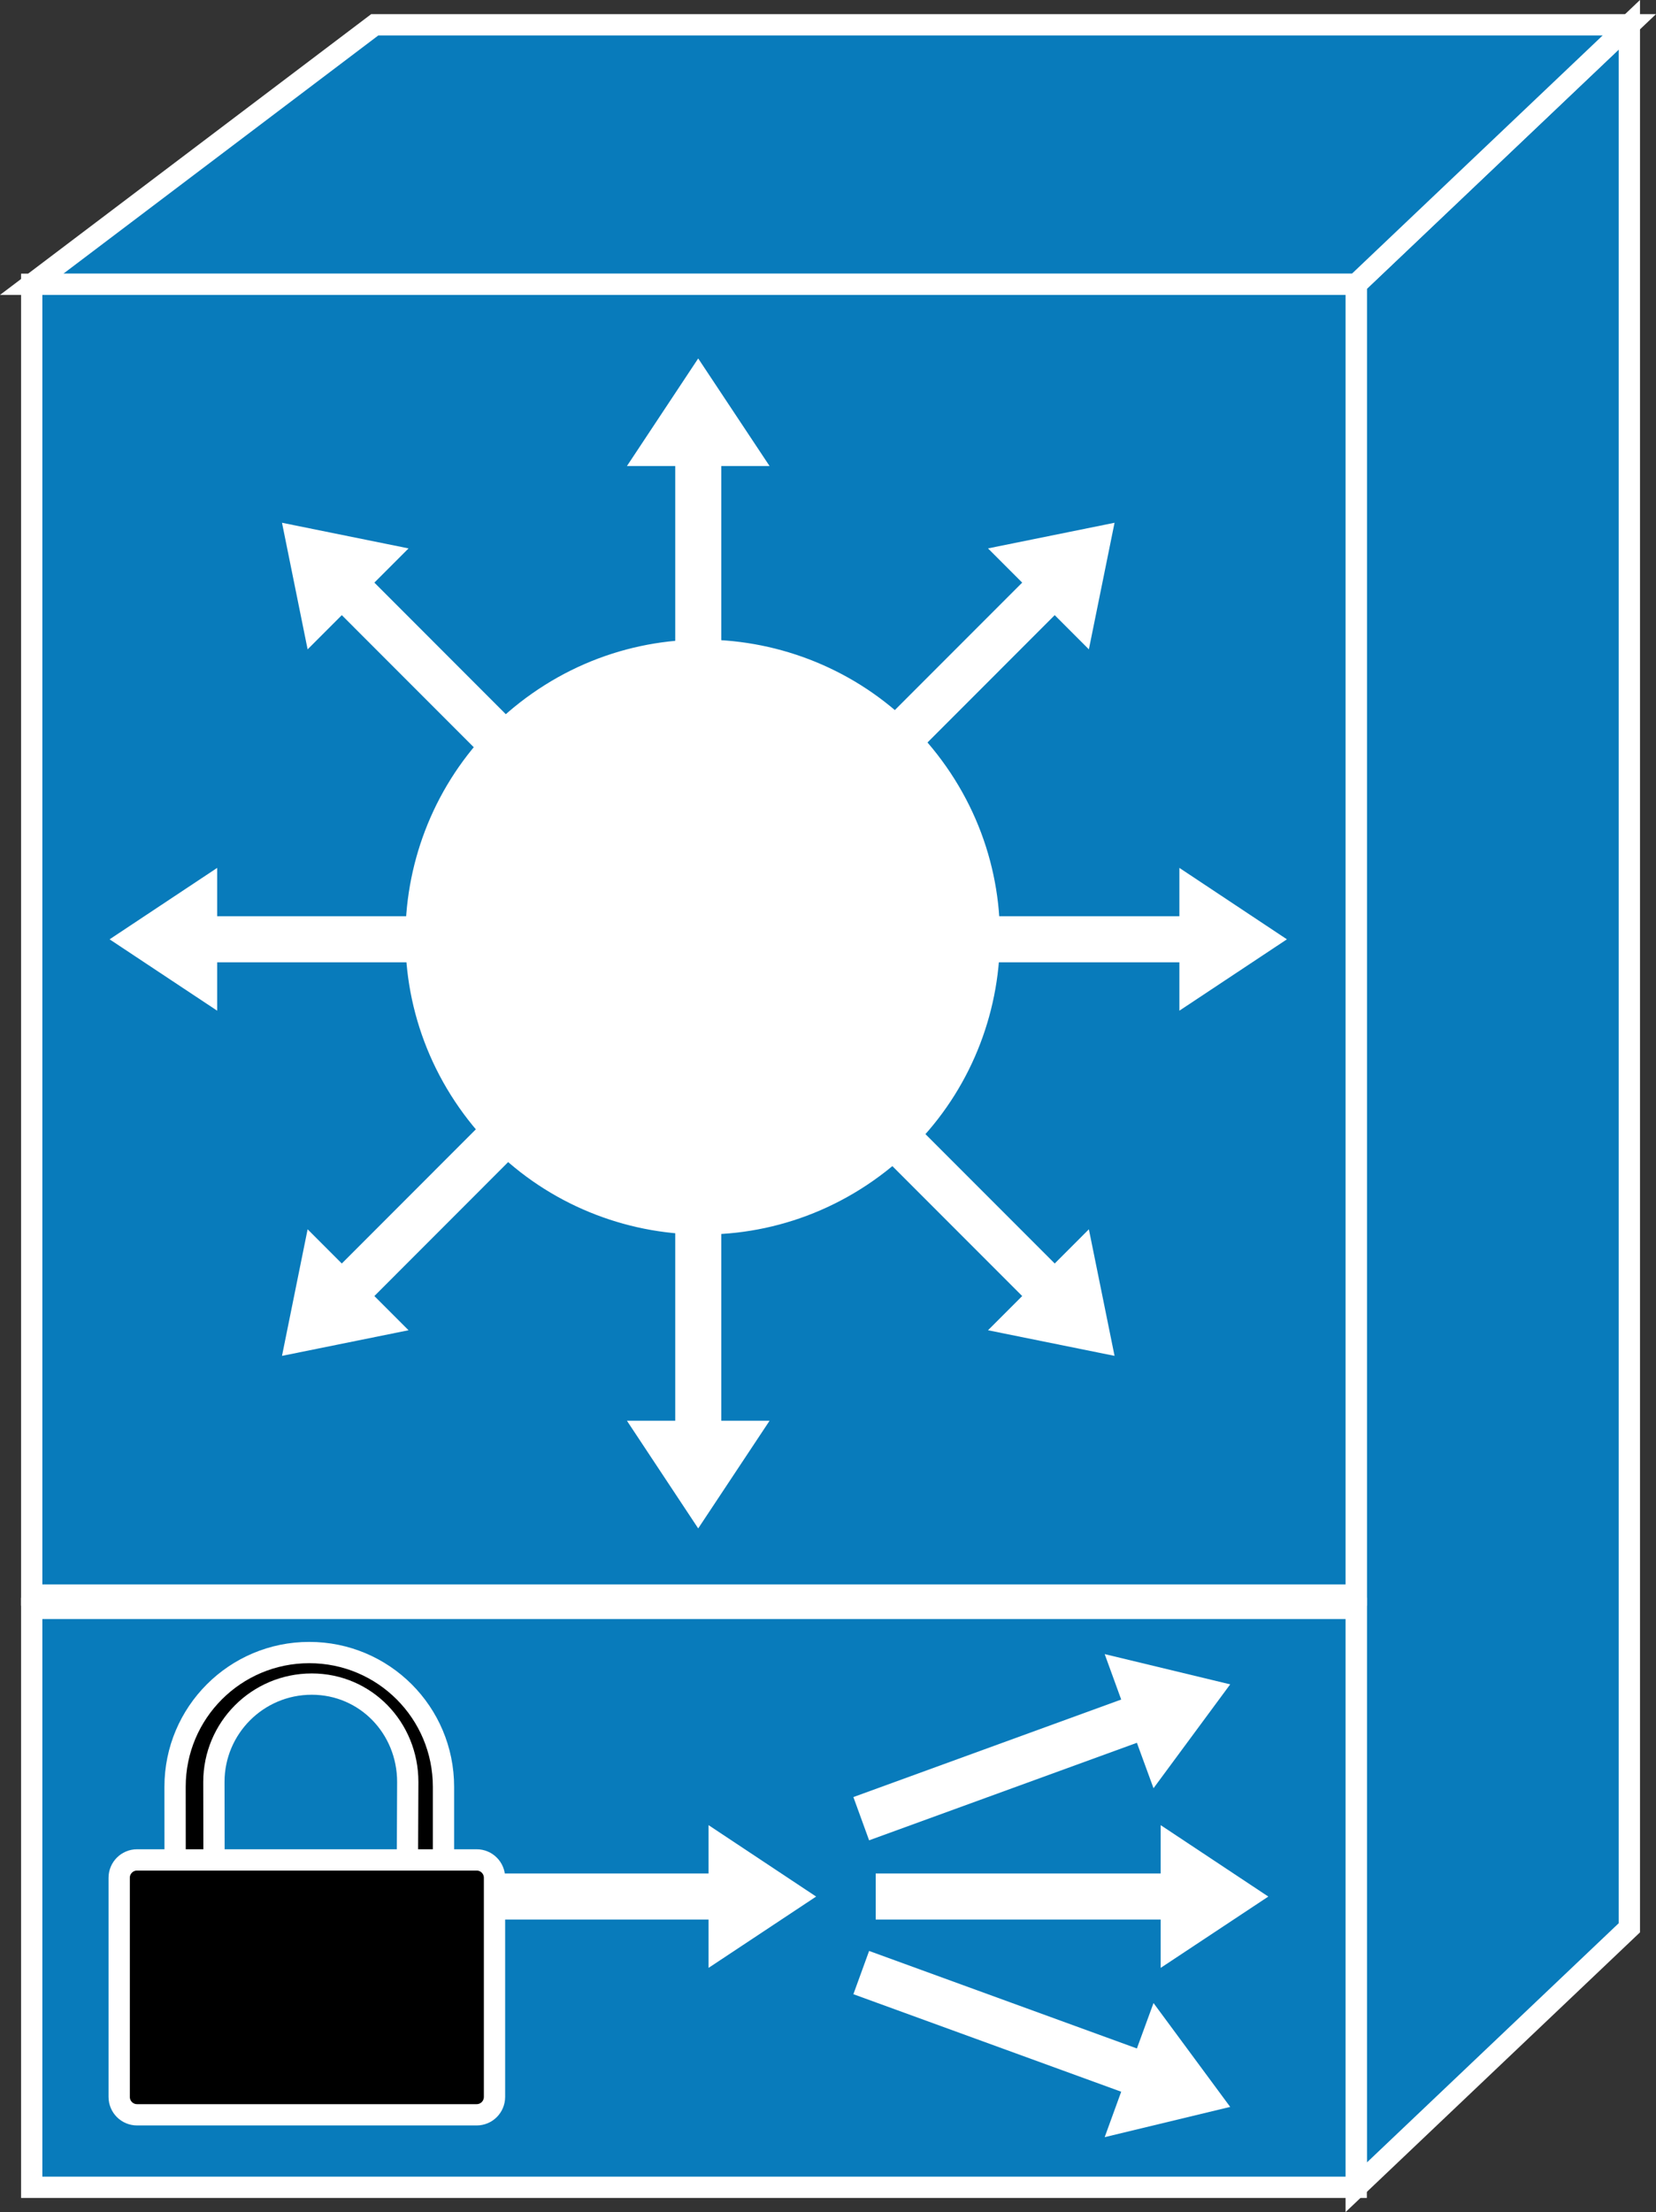 <?xml version="1.0" encoding="UTF-8" standalone="no"?>
<svg
   xmlns:dc="http://purl.org/dc/elements/1.1/"
   xmlns:cc="http://creativecommons.org/ns#"
   xmlns:rdf="http://www.w3.org/1999/02/22-rdf-syntax-ns#"
   xmlns:svg="http://www.w3.org/2000/svg"
   xmlns="http://www.w3.org/2000/svg"
   xmlns:sodipodi="http://sodipodi.sourceforge.net/DTD/sodipodi-0.dtd"
   xmlns:inkscape="http://www.inkscape.org/namespaces/inkscape"
   viewBox="0 0 38.914 51.945"
   height="51.945"
   width="38.914"
   xml:space="preserve"
   version="1.1"
   id="svg2"
   inkscape:version="0.91 r13725"
   sodipodi:docname="csms.svg"><rect x="0" y="0" width="38.914" height="51.945" fill="#333333" stroke="none"/><sodipodi:namedview
     pagecolor="#ffffff"
     bordercolor="#666666"
     borderopacity="1"
     objecttolerance="10"
     gridtolerance="10"
     guidetolerance="10"
     inkscape:pageopacity="0"
     inkscape:pageshadow="2"
     inkscape:window-width="640"
     inkscape:window-height="480"
     id="namedview32"
     showgrid="false"
     inkscape:zoom="4.5428296"
     inkscape:cx="19.456447"
     inkscape:cy="25.974556"
     inkscape:window-x="0"
     inkscape:window-y="23"
     inkscape:window-maximized="0"
     inkscape:current-layer="svg2" /><defs
     id="defs6" /><g
     transform="matrix(1.25,0,0,-1.25,1.9769087e-4,51.945)"
     id="g10"><g
       transform="scale(0.1,0.1)"
       id="g12"><path
         id="path14"
         style="fill:#087bbb;fill-opacity:1;fill-rule:nonzero;stroke:none"
         d="m 306.301,53.41 0,357.496 -51.348,-48.75 0,-357.496 51.348,48.75"
         inkscape:connector-curvature="0" /><path
         id="path16"
         style="fill:none;stroke:#ffffff;stroke-width:4;stroke-linecap:butt;stroke-linejoin:miter;stroke-miterlimit:4;stroke-dasharray:none;stroke-opacity:1"
         d="m 306.301,53.41 0,357.496 -51.348,-48.75 0,-357.496 51.348,48.75 z"
         inkscape:connector-curvature="0" /><path
         id="path18"
         style="fill:#087bbb;fill-opacity:1;fill-rule:nonzero;stroke:none"
         d="m 306.301,410.906 -51.348,-48.75 -248.992,0 64.492,48.75 235.848,0"
         inkscape:connector-curvature="0" /><path
         id="path20"
         style="fill:none;stroke:#ffffff;stroke-width:4;stroke-linecap:butt;stroke-linejoin:miter;stroke-miterlimit:4;stroke-dasharray:none;stroke-opacity:1"
         d="m 306.301,410.906 -51.348,-48.75 -248.992,0 64.492,48.75 235.848,0 z"
         inkscape:connector-curvature="0" /><path
         id="path22"
         style="fill:#087bbb;fill-opacity:1;fill-rule:nonzero;stroke:none"
         d="m 5.961,115.91 248.992,0 0,246.246 -248.992,0 0,-246.246 z"
         inkscape:connector-curvature="0" /><path
         id="path24"
         style="fill:none;stroke:#ffffff;stroke-width:4;stroke-linecap:butt;stroke-linejoin:miter;stroke-miterlimit:4;stroke-dasharray:none;stroke-opacity:1"
         d="m 5.961,115.91 248.992,0 0,246.246 -248.992,0 0,-246.246 z"
         inkscape:connector-curvature="0" /><path
         id="path26"
         style="fill:#087bbb;fill-opacity:1;fill-rule:nonzero;stroke:none"
         d="m 5.961,4.66 248.992,0 0,108.75 -248.992,0 0,-108.75 z"
         inkscape:connector-curvature="0" /><path
         id="path28"
         style="fill:none;stroke:#ffffff;stroke-width:4;stroke-linecap:butt;stroke-linejoin:miter;stroke-miterlimit:4;stroke-dasharray:none;stroke-opacity:1"
         d="m 5.961,4.66 248.992,0 0,108.75 -248.992,0 0,-108.75 z"
         inkscape:connector-curvature="0" /><path
         id="path30"
         style="fill:#ffffff;fill-opacity:1;fill-rule:nonzero;stroke:none"
         d="m 108.246,268.223 -37.871,37.89 6.426,6.426 -23.789,4.816 4.816,-23.781 6.426,6.426 37.879,-37.891 6.113,6.114"
         inkscape:connector-curvature="0" /><path
         id="path32"
         style="fill:#ffffff;fill-opacity:1;fill-rule:nonzero;stroke:none"
         d="m 94.398,243.43 -53.574,0 0,9.09 -20.223,-13.418 20.223,-13.407 0,9.09 53.574,0 0,8.645"
         inkscape:connector-curvature="0" /><path
         id="path34"
         style="fill:#ffffff;fill-opacity:1;fill-rule:nonzero;stroke:none"
         d="m 102.133,216.094 -37.879,-37.891 -6.426,6.426 -4.816,-23.777 23.789,4.812 -6.426,6.426 37.871,37.89 -6.113,6.114"
         inkscape:connector-curvature="0" /><path
         id="path36"
         style="fill:#ffffff;fill-opacity:1;fill-rule:nonzero;stroke:none"
         d="m 126.938,202.246 0,-53.582 -9.083,0 13.399,-20.226 13.418,20.226 -9.082,0 0,53.582 -8.652,0"
         inkscape:connector-curvature="0" /><path
         id="path38"
         style="fill:#ffffff;fill-opacity:1;fill-rule:nonzero;stroke:none"
         d="m 126.938,274.426 0,53.582 -9.083,0 13.399,20.215 13.418,-20.215 -9.082,0 0,-53.582 -8.652,0"
         inkscape:connector-curvature="0" /><path
         id="path40"
         style="fill:#ffffff;fill-opacity:1;fill-rule:nonzero;stroke:none"
         d="m 154.273,209.98 37.887,-37.89 -6.426,-6.426 23.789,-4.812 -4.828,23.777 -6.422,-6.426 -37.886,37.891 -6.114,-6.114"
         inkscape:connector-curvature="0" /><path
         id="path42"
         style="fill:#ffffff;fill-opacity:1;fill-rule:nonzero;stroke:none"
         d="m 168.137,234.785 53.574,0 0,-9.09 20.215,13.407 -20.215,13.418 0,-9.09 -53.574,0 0,-8.645"
         inkscape:connector-curvature="0" /><path
         id="path44"
         style="fill:#ffffff;fill-opacity:1;fill-rule:nonzero;stroke:none"
         d="m 160.387,262.109 37.886,37.891 6.422,-6.426 4.828,23.781 -23.789,-4.816 6.426,-6.426 -37.887,-37.89 6.114,-6.114"
         inkscape:connector-curvature="0" /><path
         id="path46"
         style="fill:#ffffff;fill-opacity:1;fill-rule:nonzero;stroke:none"
         d="m 164.145,193.75 c 25.281,17.695 31.433,52.539 13.718,77.824 C 160.16,296.855 125.316,303 100.043,285.293 74.769,267.598 68.617,232.754 86.324,207.473 104.027,182.188 138.871,176.055 164.145,193.75"
         inkscape:connector-curvature="0" /><path
         id="path48"
         style="fill:#ffffff;fill-opacity:1;fill-rule:nonzero;stroke:none"
         d="m 164.625,54.961 53.57,0 0,-9.082 20.235,13.398 -20.235,13.418 0,-9.082 -53.57,0 0,-8.652"
         inkscape:connector-curvature="0" /><path
         id="path50"
         style="fill:#ffffff;fill-opacity:1;fill-rule:nonzero;stroke:none"
         d="m 163.383,69.844 50.34,18.32 3.125,-8.535 14.414,19.512 -23.594,5.683 3.105,-8.535 -50.347,-18.32 2.957,-8.125"
         inkscape:connector-curvature="0" /><path
         id="path52"
         style="fill:#ffffff;fill-opacity:1;fill-rule:nonzero;stroke:none"
         d="m 163.383,49.062 50.34,-18.32 3.125,8.535 14.414,-19.512 -23.594,-5.684 3.105,8.535 -50.347,18.32 2.957,8.125"
         inkscape:connector-curvature="0" /><path
         id="path54"
         style="fill:#ffffff;fill-opacity:1;fill-rule:nonzero;stroke:none"
         d="m 81.547,54.961 51.652,0 0,-9.082 20.223,13.398 -20.223,13.418 0,-9.082 -51.652,0 0,-8.652"
         inkscape:connector-curvature="0" /><path
         id="path56"
         style="fill:#000000;fill-opacity:1;fill-rule:nonzero;stroke:none"
         d="M 58.598,99.191 C 48.438,99.191 40.207,90.957 40.207,80.801 l 0.027,-16.336 c 0.133,-1.301 -1.172,-2.656 -3.125,-2.852 -1.938,-0.207 -4.059,0.762 -4.188,2.059 l -0.012,16.223 c 0,13.945 11.301,25.223 25.23,25.223 13.941,0 25.23,-11.277 25.23,-25.223 l 0,-17.695 c -0.144,-1.289 -1.531,-2.172 -3.508,-2.109 -1.793,0.067 -3.414,2.391 -3.281,3.699 l 0.074,17.012 c 0,10.156 -7.906,18.391 -18.059,18.391"
         inkscape:connector-curvature="0" /><path
         id="path58"
         style="fill:none;stroke:#ffffff;stroke-width:4;stroke-linecap:butt;stroke-linejoin:miter;stroke-miterlimit:4;stroke-dasharray:none;stroke-opacity:1"
         d="M 58.598,99.191 C 48.438,99.191 40.207,90.957 40.207,80.801 l 0.027,-16.336 c 0.133,-1.301 -1.172,-2.656 -3.125,-2.852 -1.938,-0.207 -4.059,0.762 -4.188,2.059 l -0.012,16.223 c 0,13.945 11.301,25.223 25.23,25.223 13.941,0 25.23,-11.277 25.23,-25.223 l 0,-17.695 c -0.144,-1.289 -1.531,-2.172 -3.508,-2.109 -1.793,0.067 -3.414,2.391 -3.281,3.699 l 0.074,17.012 c 0,10.156 -7.906,18.391 -18.059,18.391 z"
         inkscape:connector-curvature="0" /><path
         id="path60"
         style="fill:#000000;fill-opacity:1;fill-rule:nonzero;stroke:none"
         d="m 89.606,18.281 c 1.855,0 3.355,1.496 3.355,3.371 l 0,41.152 c 0,1.855 -1.5,3.359 -3.355,3.359 l -63.844,0 c -1.855,0 -3.359,-1.504 -3.359,-3.359 l 0,-41.152 c 0,-1.875 1.504,-3.371 3.359,-3.371 l 63.844,0"
         inkscape:connector-curvature="0" /><path
         id="path62"
         style="fill:none;stroke:#ffffff;stroke-width:4;stroke-linecap:butt;stroke-linejoin:miter;stroke-miterlimit:4;stroke-dasharray:none;stroke-opacity:1"
         d="m 89.606,18.281 c 1.855,0 3.355,1.496 3.355,3.371 l 0,41.152 c 0,1.855 -1.5,3.359 -3.355,3.359 l -63.844,0 c -1.855,0 -3.359,-1.504 -3.359,-3.359 l 0,-41.152 c 0,-1.875 1.504,-3.371 3.359,-3.371 l 63.844,0 z"
         inkscape:connector-curvature="0" /></g></g></svg>